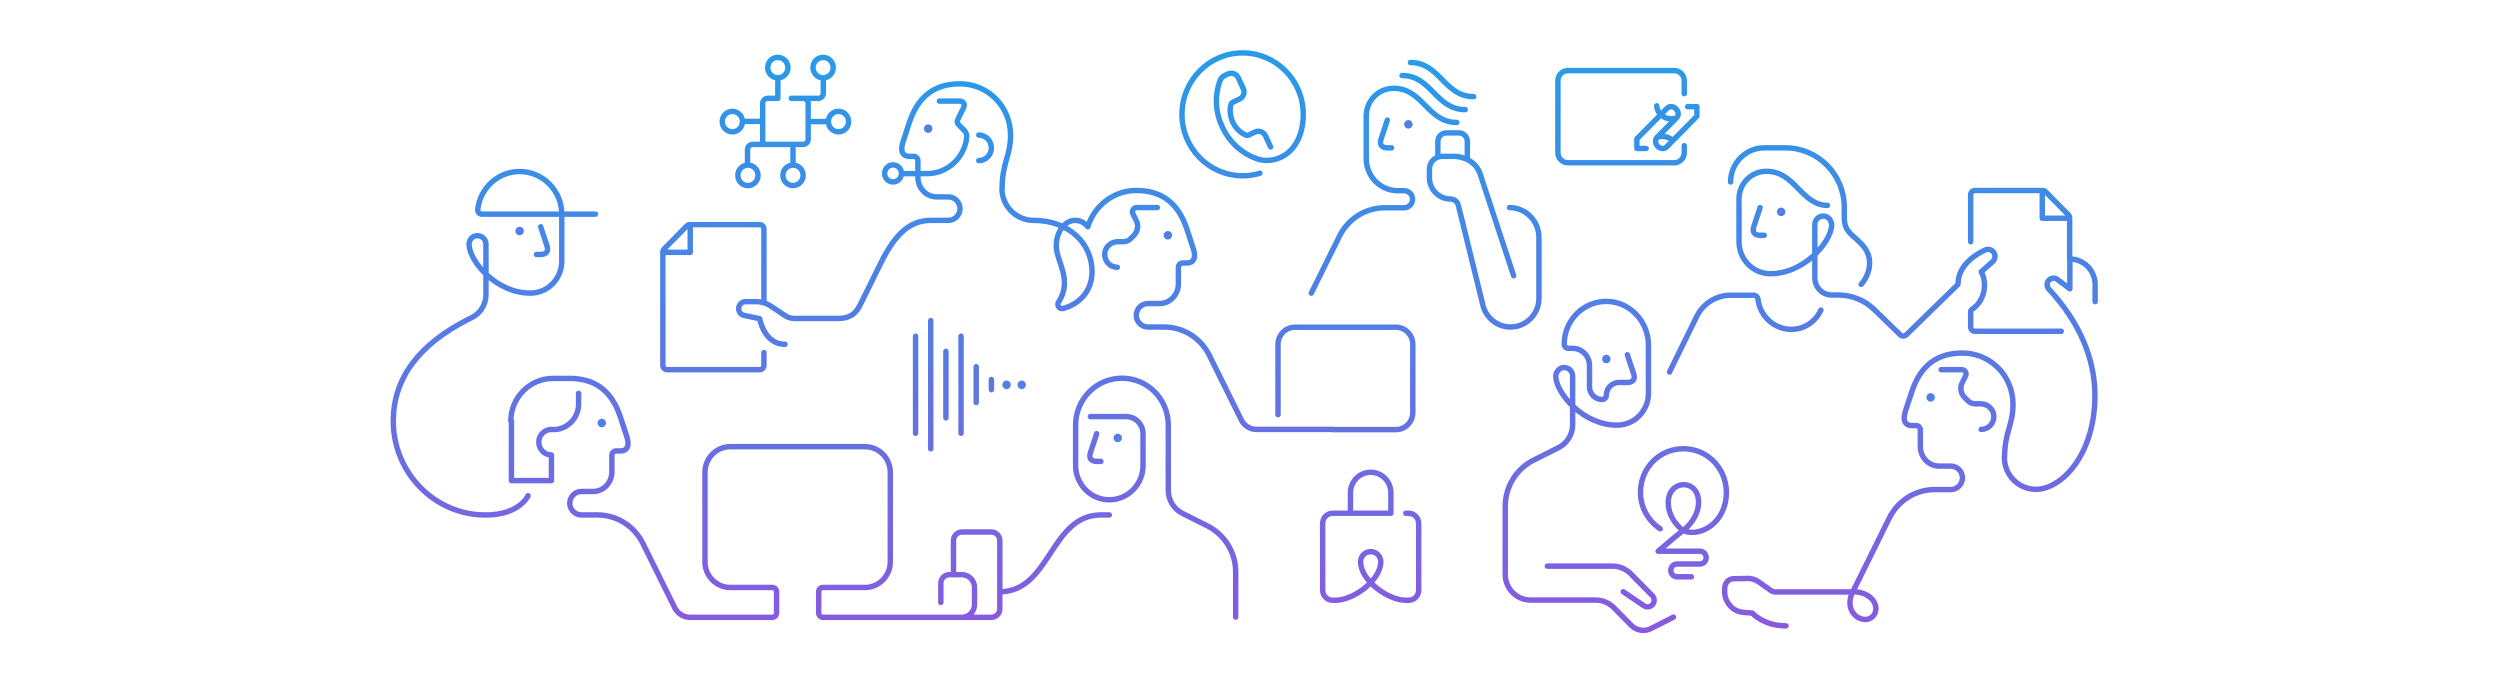 <svg width="1150" height="314" viewBox="0 0 1150 314" fill="none" xmlns="http://www.w3.org/2000/svg">
<path d="M460.881 86.644C460.881 94.789 467.372 101.363 475.412 101.363C491.881 101.363 502.343 112.157 502.343 124.913C502.343 134.333 496.047 140.024 489.072 141.889C487.328 142.379 485.972 140.417 486.94 138.945C493.625 128.74 485.875 120.203 485.875 113.138C485.875 106.662 489.75 101.363 494.593 101.363C496.822 101.363 498.856 102.443 500.406 104.307C503.312 94.691 512.225 87.626 522.687 87.626C534.312 87.626 541.965 93.317 545.937 105.288L548.843 114.119C550.781 120.007 547.875 120.988 545.937 120.988H544C542.934 120.988 542.062 121.871 542.062 122.951V130.604C542.062 135.511 538.187 139.632 533.44 139.632H528.015C525.109 139.632 522.687 142.085 522.687 145.029C522.687 147.973 525.109 150.426 528.015 150.426H535.475C544.29 150.426 552.331 155.43 556.303 163.476L571.028 193.208C572.384 195.858 575 197.526 578.003 197.526H613.168M428.815 101.363H436.275C439.181 101.363 441.603 98.91 441.603 95.966C441.603 93.023 439.181 90.569 436.275 90.569H430.85C426.006 90.569 422.228 86.448 422.228 81.542V73.888C422.228 72.809 421.356 71.926 420.29 71.926H418.353C416.415 71.926 413.509 70.944 415.447 65.057L418.353 56.226C422.325 44.254 429.978 38.563 441.603 38.563C454.487 38.563 464.853 49.063 464.853 62.113C464.853 71.926 460.978 74.869 460.978 86.644M432.109 46.511H441.603C443.056 46.511 444.025 48.081 443.347 49.357L440.537 55.048C440.15 55.833 440.343 56.716 440.925 57.305L443.54 59.954C444.315 60.739 444.8 61.917 444.703 63.094C443.734 72.514 435.887 79.874 426.393 79.874H414.768M513.968 122.951C510.675 122.951 508.059 120.203 508.156 116.867C508.253 113.629 511.062 111.176 514.162 111.176H516.778C518.037 111.176 519.297 110.685 520.168 109.704L521.622 108.232C523.365 106.466 523.85 103.718 522.687 101.461L521.137 98.321C520.459 97.046 521.428 95.476 522.881 95.476H532.375M613.072 197.624H642.134C646.397 197.624 649.884 194.091 649.884 189.774V158.374C649.884 154.056 646.397 150.524 642.134 150.524H595.634C591.372 150.524 587.884 154.056 587.884 158.374V190.755M428.428 101.363C418.74 101.363 411.959 107.251 405.178 120.988L395.781 140.024C393.843 144.048 391.228 146.501 385.415 146.501H365.459C363.909 146.501 362.456 146.01 361.197 145.225L354.415 140.711C352.478 139.436 350.25 138.749 347.925 138.749H342.984C341.24 138.749 339.787 140.221 339.787 141.987C339.787 143.557 340.853 144.833 342.403 145.127L349.475 146.599C349.475 146.599 351.412 158.374 361.1 158.374M450.225 73.888C453.422 73.888 456.037 71.239 456.037 68.001C456.037 64.763 453.422 62.113 450.225 62.113M351.412 138.651V105.288C351.412 104.209 350.54 103.326 349.475 103.326H317.312C316.828 103.326 316.343 103.522 315.956 103.914L305.493 114.512C305.106 114.904 304.912 115.395 304.912 115.886V168.088C304.912 169.168 305.784 170.051 306.85 170.051H349.475C350.54 170.051 351.412 169.168 351.412 168.088V162.201M317.506 104.307V116.082H305.881M253.859 197.526C250.662 197.526 247.853 199.979 247.853 203.217C247.756 206.553 250.372 209.301 253.665 209.301V221.076H235.259V193.601M254.537 197.624C260.931 197.624 266.162 192.325 266.162 185.849V180.943M242.912 228.043C242.912 228.043 238.456 238.149 220.05 236.776C197.865 235.009 180.815 215.973 180.912 193.503C181.009 173.976 192.634 158.374 215.787 146.697L217.143 146.01C221.115 144.048 223.537 139.926 223.537 135.511V112.353C223.537 109.998 221.6 108.232 219.178 108.428C217.047 108.624 215.593 110.685 215.787 112.844C216.368 120.89 228.865 135.02 244.172 134.824C252.115 134.726 258.412 128.151 258.412 120.105V98.518C258.412 87.724 249.693 78.893 239.037 78.893C229.059 78.893 220.825 86.546 219.759 96.359C219.662 97.536 220.534 98.518 221.697 98.518H273.912M248.725 104.307C248.725 104.307 250.856 110.979 251.631 113.138C252.6 116.082 250.662 117.063 248.725 117.063H246.787M504.475 199.488C504.475 199.488 502.343 206.161 501.568 208.319C500.6 211.263 502.537 212.244 504.475 212.244H506.412M568.412 283.876V263.073C568.412 254.144 563.375 245.999 555.528 241.976L543.806 236.089C539.931 234.126 537.412 230.005 537.412 225.589V195.563C537.412 183.592 527.918 173.976 516.1 173.976C504.281 173.976 494.787 183.592 494.787 195.563V214.207C494.787 222.842 501.762 229.907 510.287 229.907C518.812 229.907 525.787 222.842 525.787 214.207V199.488C525.787 195.171 522.3 191.638 518.037 191.638H501.568M459.912 272.199C483.162 272.199 483.162 236.874 506.412 236.874H510.287M459.912 272.199V248.649C459.912 246.49 458.168 244.724 456.037 244.724H442.475C440.343 244.724 438.6 246.49 438.6 248.649V264.349M459.912 272.199V280.049C459.912 282.208 458.168 283.974 456.037 283.974H442.475M432.787 277.105V268.274C432.787 266.115 434.531 264.349 436.662 264.349H442.475C445.672 264.349 448.287 266.998 448.287 270.236V278.086C448.287 281.324 445.672 283.974 442.475 283.974M442.475 283.974H378.537C377.472 283.974 376.6 283.091 376.6 282.011V272.199C376.6 271.119 377.472 270.236 378.537 270.236H397.912C404.306 270.236 409.537 264.938 409.537 258.461V217.249C409.537 210.773 404.306 205.474 397.912 205.474H335.912C329.518 205.474 324.287 210.773 324.287 217.249V258.461C324.287 264.938 329.518 270.236 335.912 270.236H355.287C356.353 270.236 357.225 271.119 357.225 272.199V282.011C357.225 283.091 356.353 283.974 355.287 283.974H317.409C314.503 283.974 311.79 282.306 310.434 279.656L295.709 249.924C291.737 241.976 283.697 236.874 274.881 236.874H267.422C264.515 236.874 262.093 234.421 262.093 231.477C262.093 228.533 264.515 226.08 267.422 226.08H272.847C277.69 226.08 281.468 221.959 281.468 217.053V209.399C281.468 208.319 282.34 207.436 283.406 207.436H285.343C287.281 207.436 290.187 206.455 288.25 200.568L285.343 191.736C281.372 179.765 273.718 174.074 262.093 174.074H254.343C243.687 174.074 234.968 182.905 234.968 193.699M638.162 55.244C638.162 55.244 636.031 61.917 635.256 64.076C634.287 67.019 636.225 68.001 638.162 68.001H640.1M670.131 56.324C663.35 56.324 659.475 52.399 655.6 48.474C651.725 44.549 647.85 40.624 641.068 40.624C634.093 40.624 628.475 46.315 628.475 53.38V73.005C628.475 81.149 634.965 87.724 643.006 87.724H645.912C648.043 87.724 649.787 89.49 649.787 91.649C649.787 93.808 648.043 95.574 645.912 95.574H637C628.184 95.574 620.143 100.578 616.172 108.624L603.19 134.824M644.943 34.736C651.725 34.736 655.6 38.661 659.475 42.586C663.35 46.511 667.225 50.436 674.006 50.436M648.818 28.751C655.6 28.751 659.475 32.676 663.35 36.601C667.225 40.526 671.1 44.451 677.881 44.451M696.287 126.876L680.787 79.776C677.881 71.926 669.162 71.926 669.162 71.926H663.35C660.153 71.926 657.537 74.575 657.537 77.813V81.738C657.537 87.135 661.897 91.551 667.225 91.551C668.968 91.551 670.422 92.728 670.809 94.396L673.037 103.326L682.143 140.417C683.597 146.304 688.828 150.426 694.834 150.426C702.003 150.426 707.912 144.538 707.912 137.179V109.213C707.912 101.658 701.809 95.476 694.35 95.476M674.975 72.907V65.057C674.975 62.898 673.231 61.132 671.1 61.132H665.287C663.156 61.132 661.412 62.898 661.412 65.057V71.926M711.787 260.424H741.818C744.918 260.424 747.825 261.699 750.053 263.858L760.031 273.965C761.193 275.143 761.193 277.105 760.031 278.283C759.062 279.264 757.415 279.46 756.253 278.675L746.662 272.199M748.6 163.182C748.6 163.182 750.731 169.854 751.506 172.013C752.475 174.957 750.537 175.938 748.6 175.938H744.725C741.528 175.938 738.912 178.588 738.912 181.826C738.912 182.905 738.04 183.788 736.975 183.788C733.778 183.788 731.162 181.139 731.162 177.901V168.088C731.162 163.771 727.675 160.238 723.412 160.238H721.475C720.409 160.238 719.537 159.355 719.537 158.276C719.537 147.188 728.643 138.258 739.59 138.651C750.053 139.043 758.287 148.071 758.287 158.766V180.844C758.287 188.891 751.99 195.465 744.047 195.563C728.74 195.759 716.147 181.433 715.662 173.387C715.565 171.326 717.115 169.266 719.15 169.069C721.475 168.873 723.412 170.639 723.412 172.994V195.367C723.412 199.783 720.893 203.904 717.018 205.866L705.297 211.754C697.45 215.777 692.412 223.921 692.412 232.851V264.251C692.412 270.727 697.643 276.026 704.037 276.026H734.068C737.168 276.026 740.075 277.301 742.303 279.46L750.44 287.703C752.765 290.058 756.447 290.646 759.353 289.174L769.815 283.876M809.631 95.476C809.631 95.476 807.5 102.148 806.725 104.307C805.756 107.251 807.693 108.232 809.631 108.232H811.568M840.631 94.494C834.818 94.494 830.943 90.569 827.068 86.644C823.193 82.719 819.318 78.794 812.537 78.794C805.562 78.794 799.943 84.486 799.943 91.551V111.176C799.943 119.222 806.24 125.796 814.184 125.894C829.49 126.091 842.084 111.764 842.568 103.718C842.665 101.658 841.115 99.597 839.081 99.401C836.756 99.204 834.818 100.971 834.818 103.326V126.876M796.068 83.701C796.068 75.066 803.043 68.001 811.568 68.001C816.412 68.001 821.256 68.001 821.256 68.001C836.272 68.001 848.381 80.266 848.381 95.476V100.382C848.381 106.269 852.256 108.232 854.193 110.194C856.131 112.157 860.006 115.101 860.006 120.988C860.006 126.876 856.131 130.801 856.131 130.801M834.818 127.857C834.818 132.174 838.306 135.707 842.568 135.707H845.572C851.772 135.707 857.681 138.062 862.137 142.379L874.15 154.056C874.925 154.743 876.087 154.743 876.862 154.056L900.693 130.801C900.693 121.773 909.122 116.867 913.19 115.003C914.353 114.414 915.806 114.708 916.775 115.689C918.034 116.965 918.034 119.124 916.581 120.399L911.35 125.011C914.159 129.819 913.287 138.356 906.99 142.379C906.7 142.576 906.506 142.87 906.506 143.164V150.426C906.506 151.505 907.378 152.388 908.443 152.388H948.162M906.506 111.176V89.588C906.506 88.509 907.378 87.626 908.443 87.626H939.637C940.122 87.626 940.606 87.822 940.993 88.214L951.456 98.812C951.843 99.204 952.037 99.695 952.037 100.186V119.026M939.443 88.607V100.382H951.068M911.35 197.526C914.643 197.526 917.259 194.778 917.162 191.442C917.065 188.204 914.256 185.751 911.156 185.751H908.54C907.281 185.751 906.022 185.26 905.15 184.279L903.697 182.807C901.953 181.041 901.468 178.293 902.631 176.036L904.181 172.896C904.859 171.621 903.89 170.051 902.437 170.051H892.943M922.006 210.38C922.006 218.524 928.497 225.099 936.537 225.099C948.162 225.099 963.662 209.399 963.662 181.924C963.662 165.046 956.59 148.169 942.447 132.959C941.381 131.782 941.381 129.918 942.543 128.838C943.609 127.759 945.256 127.661 946.418 128.544L952.134 132.861V119.124C958.528 119.124 963.759 124.423 963.759 130.899V138.749M821.547 287.899C811.181 287.899 806.047 282.011 806.047 282.011L802.172 281.717C800.137 281.521 798.2 280.834 796.65 279.46C794.809 277.792 793.55 275.437 793.356 272.886V270.825C793.356 268.176 795.1 266.311 797.231 266.213L803.334 266.115C805.465 265.919 807.597 266.606 809.34 267.881L814.572 271.61C815.25 272.101 816.025 272.297 816.8 272.297H852.256L869.112 238.248C873.084 230.299 881.125 225.197 889.94 225.197H897.4C900.306 225.197 902.728 222.744 902.728 219.8C902.728 216.856 900.306 214.403 897.4 214.403H891.975C887.131 214.403 883.353 210.282 883.353 205.376V197.722C883.353 196.643 882.481 195.759 881.415 195.759H879.478C877.54 195.759 874.634 194.778 876.572 188.891L879.478 180.059C883.45 168.088 891.103 162.397 902.728 162.397C915.612 162.397 925.978 172.896 925.978 185.947C925.978 195.759 922.103 198.703 922.103 210.478M837.628 142.674C835.109 147.874 830.168 151.505 824.065 151.505C816.122 151.505 809.534 145.421 808.662 137.571C808.565 136.59 807.693 135.805 806.725 135.805H796.068C789.481 135.805 783.378 139.632 780.472 145.618L767.975 171.13M763.712 243.252C757.609 239.229 753.734 231.968 754.8 223.823C755.962 214.599 763.034 207.534 772.14 206.553C784.056 205.179 794.131 214.599 794.131 226.473C794.131 240.799 781.731 247.275 774.368 244.135C774.368 244.135 767.393 239.425 767.393 231.183C767.393 220.389 781.44 219.996 781.343 231.183C781.343 236.089 778.34 240.308 775.531 242.958L769.718 247.668L762.743 253.555H781.925C783.572 253.555 784.831 254.831 784.831 256.499C784.831 258.167 783.572 259.443 781.925 259.443H771.462C769.815 259.443 768.556 260.718 768.556 262.386C768.556 264.054 769.815 265.33 771.462 265.33H778.05M621.209 236.089V226.669C621.209 221.468 625.375 217.249 630.509 217.249C635.643 217.249 639.809 221.468 639.809 226.669V236.089H613.072C610.456 236.089 608.422 238.149 608.422 240.799V271.414C608.422 274.063 610.456 276.124 613.072 276.124H614.234C622.856 276.124 635.159 266.704 635.159 258.461C635.159 255.812 633.125 253.751 630.509 253.751C627.893 253.751 625.859 255.812 625.859 258.461C625.859 266.704 638.162 276.124 646.784 276.124H647.947C650.562 276.124 652.597 274.063 652.597 271.414V240.799C652.597 238.149 650.465 236.089 647.947 236.089C646.978 236.089 646.397 236.089 646.784 236.089M421.162 199.292V154.645M428.137 147.482V206.455M442.087 154.645V199.292M435.112 192.227V161.612M449.062 168.677V185.162M456.037 179.274V174.564M762.55 62.996L771.268 54.165C772.334 53.086 772.14 51.319 770.978 50.044C769.815 48.866 767.975 48.67 766.909 49.749L752.959 63.879V68.295H757.222M776.306 49.063H780.568V53.478L766.618 67.608C765.553 68.688 763.809 68.491 762.55 67.314C761.387 66.136 761.193 64.272 762.259 63.193L770.687 54.656M771.075 54.263C771.075 54.263 767.393 55.833 764.003 52.791C764.003 52.791 762.453 51.614 762.065 48.67M769.428 64.566C766.037 61.623 762.356 63.094 762.356 63.094M774.756 67.019V70.159C774.756 72.809 772.722 74.869 770.106 74.869H721.281C718.665 74.869 716.631 72.809 716.631 70.159V37.189C716.631 34.54 718.665 32.479 721.281 32.479H770.106C772.722 32.479 774.756 34.54 774.756 37.189V43.077M579.553 79.678C577.034 80.463 574.322 80.855 571.609 80.855C556.206 80.855 543.709 68.197 543.709 52.595C543.709 36.993 556.206 24.335 571.609 24.335C587.012 24.335 599.509 36.993 599.509 52.595C599.509 65.94 591.953 73.79 582.653 73.79C581.006 73.79 579.359 73.496 577.809 72.907C571.125 70.454 565.603 65.449 562.503 58.875L562.115 58.09C559.015 51.516 558.725 44.058 561.147 37.189L561.34 36.895C561.631 36.012 562.309 35.325 563.181 34.834L564.828 34.049C566.572 33.166 568.703 33.951 569.575 35.718L571.9 40.722C572.772 42.488 571.997 44.647 570.253 45.53L568.606 46.315C568.606 46.315 567.54 46.806 566.862 47.198C565.797 47.689 565.215 52.203 567.153 56.422C569.09 60.543 573.353 62.604 574.031 62.309C574.709 62.015 575.678 61.524 575.678 61.524L577.325 60.739C579.068 59.856 581.2 60.641 582.072 62.408L584.493 67.608M357.806 35.914V45.236L353.156 45.236C351.897 45.236 350.831 46.315 350.831 47.591V64.664C350.831 65.646 351.606 66.431 352.575 66.431H369.431C370.69 66.431 371.756 65.351 371.756 64.076V47.591C371.756 46.315 370.69 45.236 369.431 45.236H364.006M368.268 45.236H376.406C377.665 45.236 378.731 44.156 378.731 42.881V35.816M371.756 55.931H381.056M381.056 55.931C381.056 58.533 383.138 60.641 385.706 60.641C388.274 60.641 390.356 58.533 390.356 55.931C390.356 53.33 388.274 51.221 385.706 51.221C383.138 51.221 381.056 53.33 381.056 55.931ZM350.831 55.833H341.531M354.318 66.431H346.181C344.922 66.431 343.856 67.51 343.856 68.786V75.851M364.781 66.431V75.851M414.672 79.776C414.672 81.943 412.937 83.701 410.797 83.701C408.656 83.701 406.922 81.943 406.922 79.776C406.922 77.608 408.656 75.851 410.797 75.851C412.937 75.851 414.672 77.608 414.672 79.776ZM862.912 280.049C862.912 282.796 860.781 284.955 858.068 284.955C853.225 284.955 848.672 279.46 852.256 272.199C859.037 272.199 862.912 276.124 862.912 280.049ZM383.284 31.106C383.284 33.707 381.202 35.816 378.634 35.816C376.066 35.816 373.984 33.707 373.984 31.106C373.984 28.504 376.066 26.396 378.634 26.396C381.202 26.396 383.284 28.504 383.284 31.106ZM362.456 31.106C362.456 33.707 360.374 35.816 357.806 35.816C355.238 35.816 353.156 33.707 353.156 31.106C353.156 28.504 355.238 26.396 357.806 26.396C360.374 26.396 362.456 28.504 362.456 31.106ZM369.431 80.659C369.431 83.26 367.349 85.369 364.781 85.369C362.213 85.369 360.131 83.26 360.131 80.659C360.131 78.058 362.213 75.949 364.781 75.949C367.349 75.949 369.431 78.058 369.431 80.659ZM348.7 80.659C348.7 83.26 346.618 85.369 344.05 85.369C341.482 85.369 339.4 83.26 339.4 80.659C339.4 78.058 341.482 75.949 344.05 75.949C346.618 75.949 348.7 78.058 348.7 80.659ZM341.531 55.931C341.531 58.533 339.449 60.641 336.881 60.641C334.313 60.641 332.231 58.533 332.231 55.931C332.231 53.33 334.313 51.221 336.881 51.221C339.449 51.221 341.531 53.33 341.531 55.931Z" stroke="url(#paint0_linear_3403_19505)" stroke-width="2.5" stroke-miterlimit="10" stroke-linecap="round" stroke-linejoin="round"/>
<path d="M426.975 61.132C428.045 61.132 428.913 60.253 428.913 59.169C428.913 58.086 428.045 57.207 426.975 57.207C425.905 57.207 425.038 58.086 425.038 59.169C425.038 60.253 425.905 61.132 426.975 61.132Z" fill="#537EE5"/>
<path d="M537.219 110.194C538.289 110.194 539.156 109.316 539.156 108.232C539.156 107.148 538.289 106.269 537.219 106.269C536.149 106.269 535.281 107.148 535.281 108.232C535.281 109.316 536.149 110.194 537.219 110.194Z" fill="#537EE5"/>
<path d="M276.819 196.544C277.889 196.544 278.756 195.666 278.756 194.582C278.756 193.498 277.889 192.619 276.819 192.619C275.749 192.619 274.881 193.498 274.881 194.582C274.881 195.666 275.749 196.544 276.819 196.544Z" fill="#537EE5"/>
<path d="M239.038 108.232C240.108 108.232 240.975 107.353 240.975 106.269C240.975 105.186 240.108 104.307 239.038 104.307C237.968 104.307 237.1 105.186 237.1 106.269C237.1 107.353 237.968 108.232 239.038 108.232Z" fill="#537EE5"/>
<path d="M514.163 203.413C515.233 203.413 516.1 202.535 516.1 201.451C516.1 200.367 515.233 199.488 514.163 199.488C513.093 199.488 512.225 200.367 512.225 201.451C512.225 202.535 513.093 203.413 514.163 203.413Z" fill="#537EE5"/>
<path d="M647.85 59.169C648.92 59.169 649.788 58.291 649.788 57.207C649.788 56.123 648.92 55.244 647.85 55.244C646.78 55.244 645.913 56.123 645.913 57.207C645.913 58.291 646.78 59.169 647.85 59.169Z" fill="#537EE5"/>
<path d="M738.913 167.107C739.983 167.107 740.85 166.228 740.85 165.144C740.85 164.061 739.983 163.182 738.913 163.182C737.843 163.182 736.975 164.061 736.975 165.144C736.975 166.228 737.843 167.107 738.913 167.107Z" fill="#537EE5"/>
<path d="M819.319 99.401C820.389 99.401 821.256 98.522 821.256 97.438C821.256 96.354 820.389 95.476 819.319 95.476C818.249 95.476 817.381 96.354 817.381 97.438C817.381 98.522 818.249 99.401 819.319 99.401Z" fill="#537EE5"/>
<path d="M888.1 184.769C889.17 184.769 890.038 183.891 890.038 182.807C890.038 181.723 889.17 180.844 888.1 180.844C887.03 180.844 886.163 181.723 886.163 182.807C886.163 183.891 887.03 184.769 888.1 184.769Z" fill="#537EE5"/>
<path d="M463.012 178.98C464.082 178.98 464.95 178.102 464.95 177.018C464.95 175.934 464.082 175.055 463.012 175.055C461.942 175.055 461.075 175.934 461.075 177.018C461.075 178.102 461.942 178.98 463.012 178.98Z" fill="#537EE5"/>
<path d="M469.988 178.98C471.058 178.98 471.925 178.102 471.925 177.018C471.925 175.934 471.058 175.055 469.988 175.055C468.918 175.055 468.05 175.934 468.05 177.018C468.05 178.102 468.918 178.98 469.988 178.98Z" fill="#537EE5"/>
<defs>
<linearGradient id="paint0_linear_3403_19505" x1="572.335" y1="24.335" x2="572.335" y2="289.977" gradientUnits="userSpaceOnUse">
<stop stop-color="#279BE8"/>
<stop offset="1" stop-color="#875AE0"/>
</linearGradient>
</defs>
</svg>
